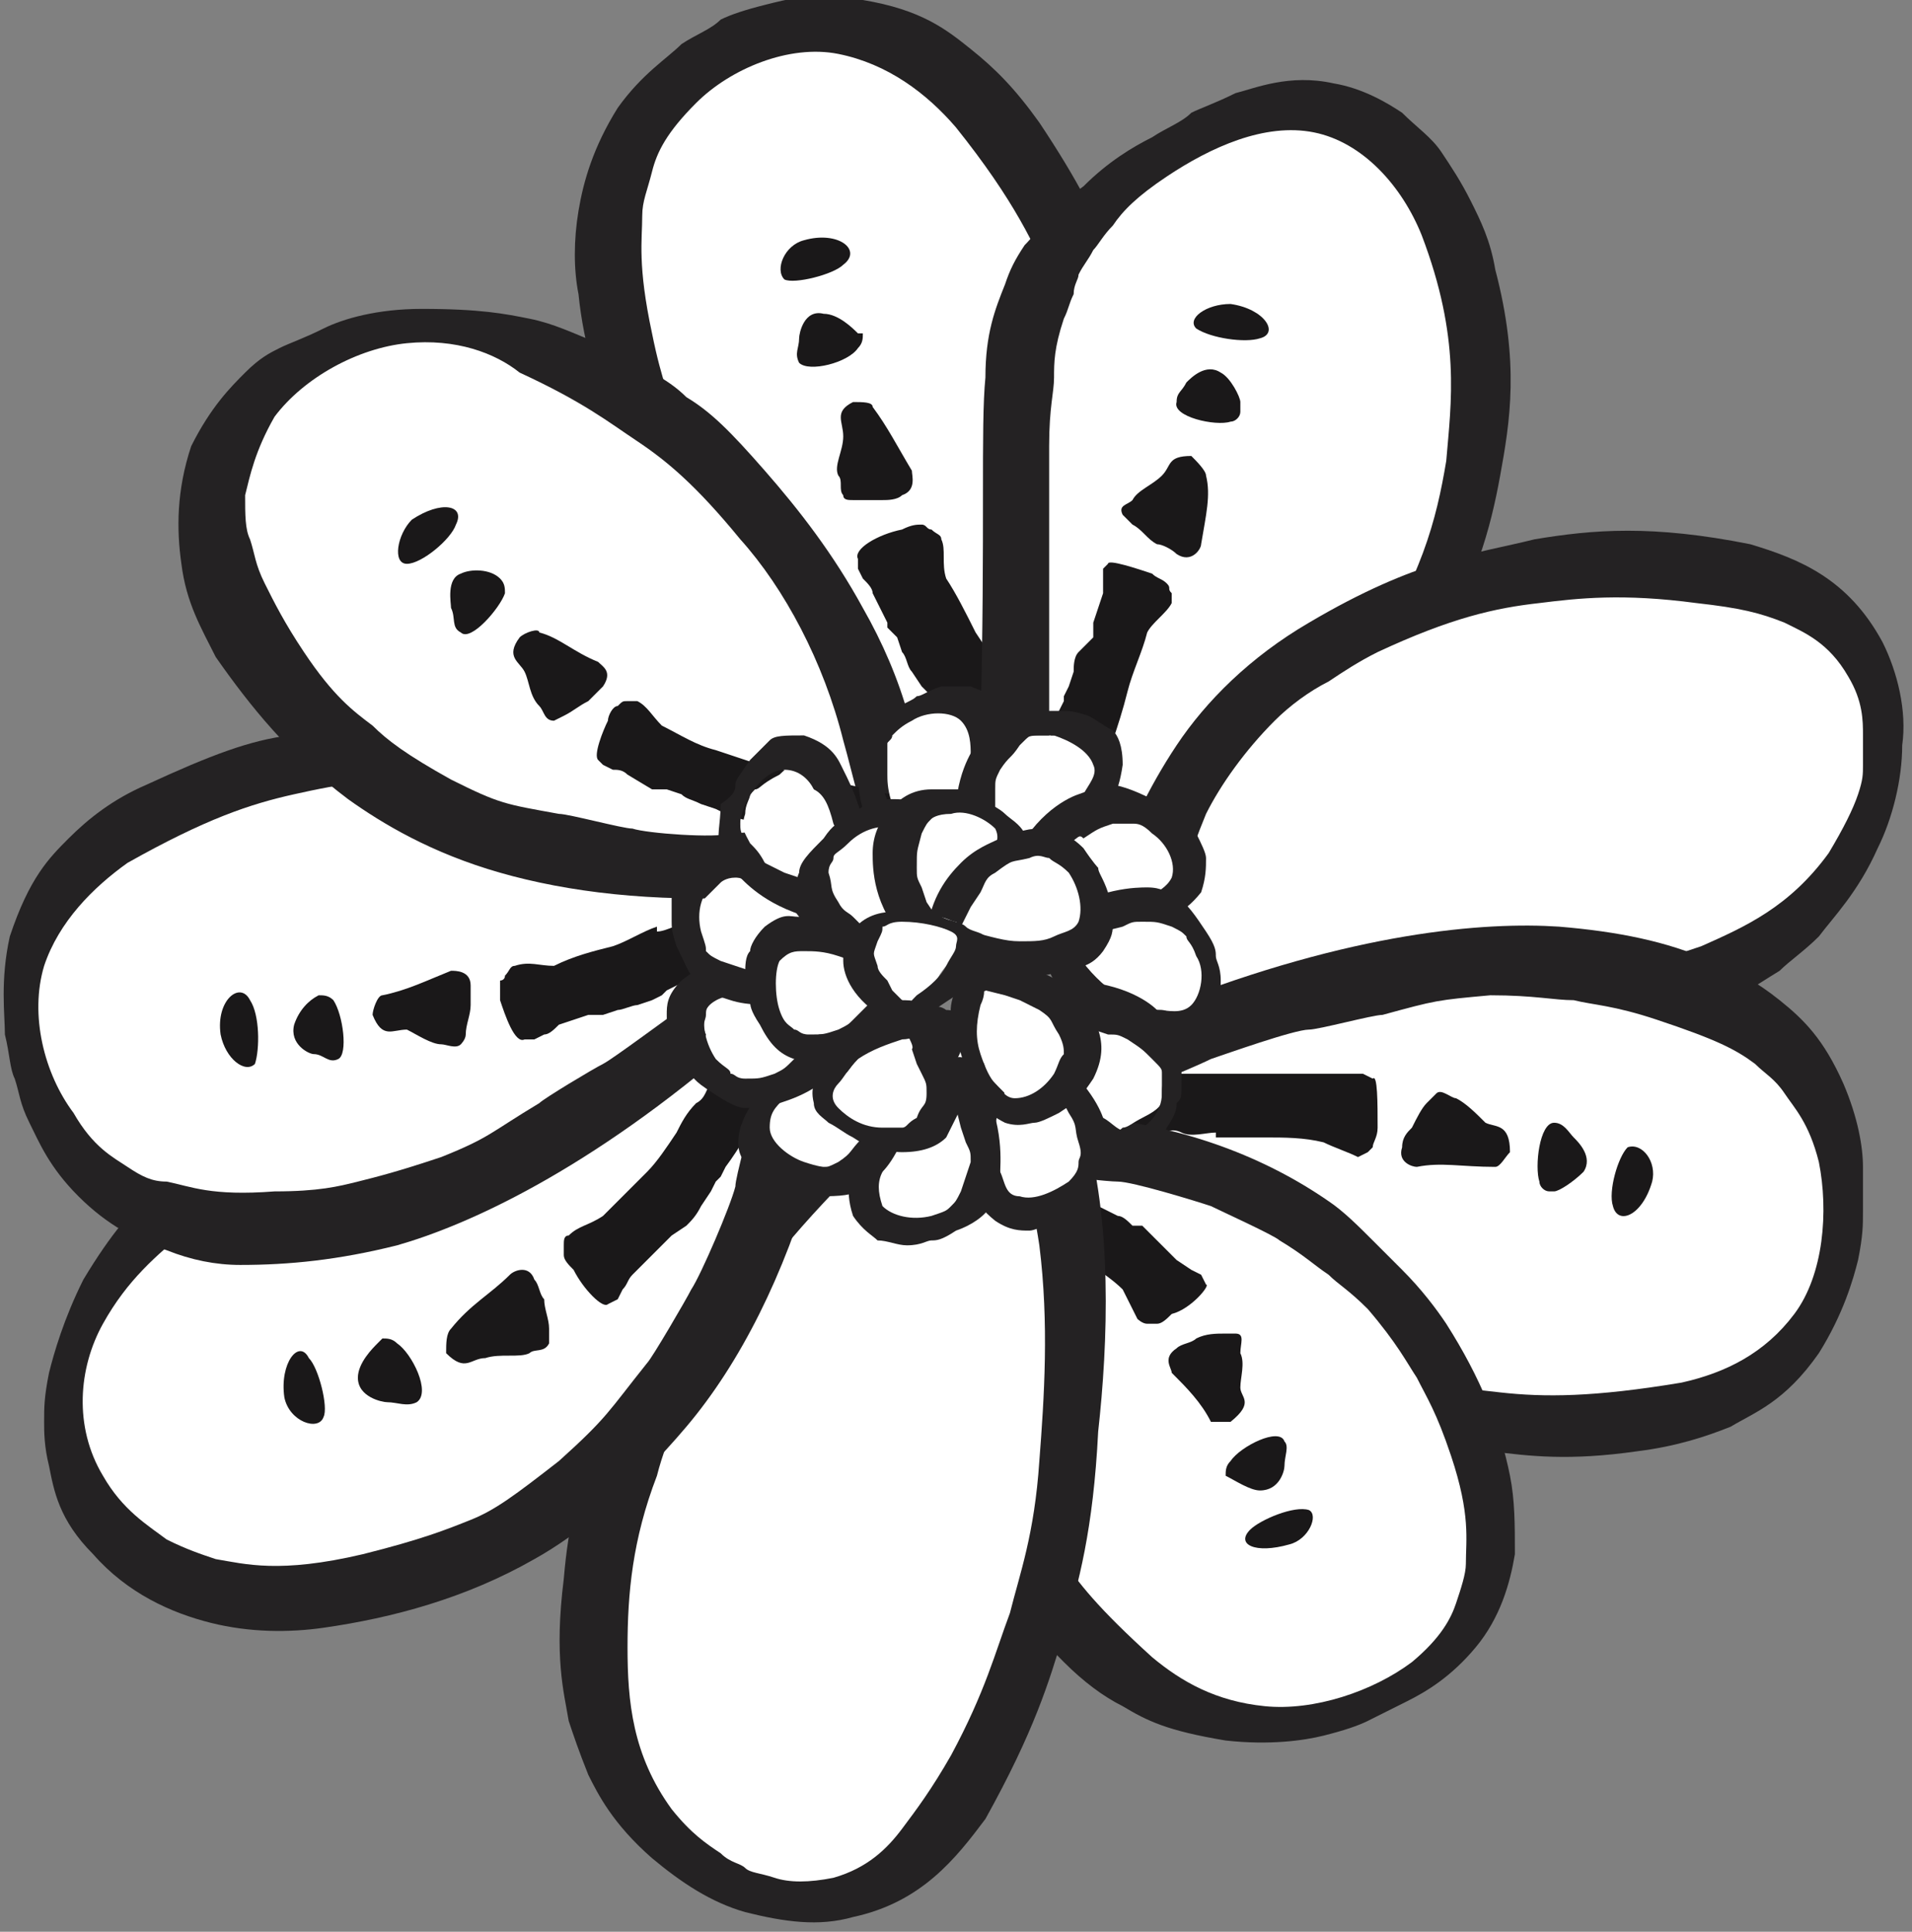 <?xml version="1.0" encoding="utf-8"?>
<!-- Generator: Adobe Illustrator 27.8.0, SVG Export Plug-In . SVG Version: 6.00 Build 0)  -->
<svg version="1.0" id="Layer_1" xmlns="http://www.w3.org/2000/svg" xmlns:xlink="http://www.w3.org/1999/xlink" x="0px" y="0px"
	 viewBox="0 0 39 39.4" style="enable-background:new 0 0 39 39.4;" xml:space="preserve">
<rect x="0" y="0" width="39" height="39.4" fill="#808080" stroke="none"/>
<style type="text/css">
	.st0{fill:#FFFFFF;}
	.st1{fill:#242223;}
	.st2{fill:#1A1819;}
</style>
<g>
	<path class="st0" d="M20.7,2.8c-0.4-0.6-0.8-1-1.3-1.4C19.2,1.2,19,1,18.7,0.9c-0.3-0.1-0.7-0.3-1.2-0.4c-0.8-0.1-1.4,0-1.7,0.1
		c-0.4,0.1-0.6,0.2-0.8,0.3c-0.2,0.1-0.4,0.2-0.7,0.4c-0.3,0.2-0.7,0.5-1.1,1.1c-0.5,0.7-0.7,1.4-0.7,1.9c-0.1,0.6,0,1.2,0,1.6
		c0.1,0.6,0.2,1.1,0.3,1.6c0.2,0.6,0.4,1.1,0.6,1.7c0.6,1.2,2,3.7,5.5,6.5c0.1,0.1,0.3,0.3,0.4,0.4c0.1,0.1,0.3,0.2,0.3,0.3
		c0.9,0.6,1.4,0.8,1.7,0.9l0-0.2l0.3,0.1c0.8-1.3,1.4-2.9,1.5-4.6c0.1-1.4,0-2.8-0.2-4.1c-0.1-0.6-0.2-1.1-0.4-1.5v0
		c-0.2-0.6-0.3-1-0.5-1.4C21.9,4.7,21.5,4,20.7,2.8z"/>
	<path class="st1" d="M21.7,17.3c-0.1,0.3-0.7,0.4-2.5-0.7c-0.1-0.1-0.5-0.5-0.8-0.7c-3.4-2.7-5-5.1-5.6-6.6c-0.6-1.2-0.9-2.3-1-3.3
		c-0.1-0.5-0.1-1.1,0-1.7c0.1-0.6,0.3-1.3,0.8-2.1c0.5-0.7,1-1,1.3-1.3c0.3-0.2,0.6-0.3,0.8-0.5c0.2-0.1,0.5-0.2,0.9-0.3
		c0.4-0.1,1.1-0.3,2-0.1c1.2,0.2,1.7,0.6,2.2,1c0.5,0.4,0.9,0.8,1.4,1.5c0.8,1.2,1.2,2,1.5,2.8c0.3,0.8,0.6,1.6,0.9,3
		c0.2,1.4,0.3,2.8,0.2,4.2c-0.1,1.8-0.7,3.5-1.7,4.8c-0.4,0.5-0.9,0-0.9-0.3c0-0.6,0.4-1.6,0.7-2.3c0.6-1.7,0.8-3.5,0.6-5.2
		c-0.2-1.8-0.6-2.7-1-3.6c-0.4-0.9-0.8-1.8-2-3.3c-0.6-0.7-1.4-1.3-2.4-1.5c-1-0.2-2.2,0.3-2.9,1c-0.6,0.6-0.8,1-0.9,1.4
		c-0.1,0.4-0.2,0.6-0.2,0.9c0,0.5-0.1,1,0.2,2.4c0.2,1,0.4,1.4,0.5,1.8c0.2,0.4,0.3,0.8,0.8,1.7c0.6,0.9,0.7,1,1.5,1.9
		c0.1,0.1,0.9,1.1,1.1,1.2c0.2,0.2,1.3,1.3,1.6,1.5c0.1,0.1,1,0.7,1.8,1.3C21.4,16.5,22.1,17.1,21.7,17.3z"/>
	<path class="st2" d="M17.5,11.4l0,0.2l0.1,0.2c0.1,0.1,0.2,0.2,0.2,0.3l0.3,0.6l0,0.1l0.1,0.1l0.1,0.1l0.1,0.3l0,0l0,0
		c0.1,0.1,0.1,0.3,0.2,0.4l0.2,0.3l0.2,0.2l0.1,0.1l0,0l0.1,0.2c0.3,0.4,0.5,0.8,0.7,1.2c0.1,0.1,0.1,0.3,0.2,0.4
		c0.3,0.3,0.3,0.6,0.6,0.9c0.1,0.1,0.5,0.3,0.7,0.3c0.1,0,0.2-0.1,0.4-0.2c0.3-0.1,0.6-0.5,0.5-0.7c-0.1-0.2-0.3-0.3-0.4-0.5
		c-0.1-0.2-0.2-0.4-0.4-0.5c-0.1-0.1-0.3-0.2-0.4-0.4c-0.1-0.2-0.2-0.3-0.3-0.5c-0.1-0.2-0.3-0.4-0.4-0.7l0.1,0l0,0l0,0l0,0
		c-0.2-0.3-0.4-0.6-0.6-0.9c-0.2-0.4-0.4-0.8-0.6-1.1c-0.1-0.3,0-0.6-0.1-0.8c0-0.1-0.1-0.1-0.2-0.2c-0.1,0-0.1-0.1-0.2-0.1
		c-0.1,0-0.2,0-0.4,0.1C17.9,10.9,17.4,11.2,17.5,11.4z"/>
	<path class="st2" d="M18.6,9.6c0,0.1,0.1,0.4-0.2,0.5c-0.1,0.1-0.3,0.1-0.4,0.1c-0.2,0-0.4,0-0.6,0c-0.1,0-0.2,0-0.2-0.1
		c-0.1-0.1,0-0.3-0.1-0.4c-0.1-0.2,0.1-0.5,0.1-0.8c0-0.3-0.2-0.5,0.2-0.7c0.2,0,0.4,0,0.4,0.1C18.1,8.7,18.3,9.1,18.6,9.6L18.6,9.6
		z"/>
	<path class="st2" d="M17.6,6.8c0,0.1,0,0.2-0.1,0.3c-0.2,0.3-1,0.5-1.2,0.3c-0.1-0.2,0-0.3,0-0.5c0-0.1,0.1-0.6,0.5-0.5
		c0.3,0,0.6,0.3,0.7,0.4L17.6,6.8z"/>
	<path class="st2" d="M16.4,4.9L16.4,4.9c0.7-0.2,1.2,0.2,0.8,0.5c-0.2,0.2-1,0.4-1.2,0.3C15.8,5.5,16,5,16.4,4.9z"/>
	<path class="st0" d="M29.8,5.6c-0.1-0.5-0.2-0.8-0.4-1.2c-0.2-0.3-0.3-0.7-0.6-1c-0.2-0.2-0.4-0.5-0.7-0.7
		c-0.3-0.2-0.7-0.5-1.2-0.6c-0.8-0.2-1.4,0-1.7,0.1c-0.4,0.1-0.6,0.2-0.8,0.3C24.2,2.7,24,2.8,23.7,3c-0.4,0.2-0.7,0.5-1.2,0.9
		c-0.3,0.3-0.5,0.5-0.7,0.7c-0.2,0.2-0.3,0.4-0.4,0.5C21.2,5.3,21,5.6,21,5.8c-0.1,0.3-0.2,0.6-0.2,0.9c-0.1,0.3-0.1,0.7-0.1,1.1
		c-0.1,0.9-0.1,2.9-0.1,7.1c0,0.2,0,0.4,0,0.5c0,0.2,0,0.3,0,0.4c0,1,0.1,1.6,0.2,1.8l0.2-0.1l0.1,0.3c1.5,0.1,3.2-0.4,4.7-1.5
		c1.2-0.9,2.3-2.1,3.1-3.4c0.4-0.6,0.6-1.2,0.8-1.8l0,0c0.3-0.7,0.4-1.3,0.5-1.8C30.1,8.5,30.2,7.4,29.8,5.6z"/>
	<path class="st1" d="M20.6,18.2c-0.3,0.1-0.7-0.4-0.7-2.4c0-0.2,0.1-0.6,0.1-1c0.1-4,0-6.1,0.1-7.1c0-0.9,0.2-1.4,0.4-1.9
		c0.1-0.3,0.2-0.5,0.4-0.8c0.3-0.3,0.5-0.7,1.2-1.2c0.5-0.5,1-0.8,1.4-1c0.3-0.2,0.6-0.3,0.8-0.5c0.2-0.1,0.5-0.2,0.9-0.4
		c0.4-0.1,1.1-0.4,2-0.2c0.6,0.1,1.1,0.4,1.4,0.6c0.3,0.3,0.6,0.5,0.8,0.8c0.2,0.3,0.4,0.6,0.6,1c0.2,0.4,0.4,0.8,0.5,1.4
		c0.5,1.9,0.3,3.1,0.1,4.2c-0.2,1.1-0.5,2.2-1.4,3.7c-0.8,1.5-2,2.7-3.2,3.6c-1.6,1.2-3.4,1.6-5,1.5c-0.6-0.1-0.5-0.7-0.2-0.9
		c0.5-0.3,1.6-0.5,2.4-0.7c1.7-0.5,3.4-1.6,4.6-3.3c1.2-1.8,1.5-3,1.7-4.2c0.1-1.2,0.3-2.5-0.5-4.6c-0.4-1-1.2-1.9-2.2-2.1
		c-1-0.2-2.1,0.3-3,0.9c-0.6,0.4-0.9,0.7-1.1,1c-0.2,0.2-0.3,0.4-0.4,0.5c-0.1,0.2-0.2,0.3-0.3,0.5c0,0.1-0.1,0.2-0.1,0.4
		c-0.1,0.2-0.1,0.3-0.2,0.5c-0.2,0.6-0.2,0.9-0.2,1.2c0,0.3-0.1,0.6-0.1,1.4c0,0.9,0,1,0,2c0,0.1,0,1.2,0,1.4c0,0.1,0,0.5,0,1
		c0,0.4,0,0.9,0,1c0,0.2,0,1.2,0,2.1C21.2,17.5,21,18.4,20.6,18.2z"/>
	<path class="st2" d="M22.6,11.5l-0.1,0.1l0,0.2c0,0.1,0,0.2,0,0.3l-0.2,0.6l0,0.1l0,0.1l0,0.1L22,13.3l0,0l0,0
		c-0.1,0.1-0.1,0.3-0.1,0.4L21.8,14l-0.1,0.2l0,0.1l0,0l-0.1,0.2c-0.1,0.4-0.3,0.8-0.5,1.2C21.1,16,21,16,20.9,16.2
		c-0.1,0.3-0.3,0.6-0.4,0.9c-0.1,0.1,0,0.6,0.1,0.7c0.1,0.1,0.2,0.1,0.3,0.2c0.2,0.2,0.7,0.2,0.8,0c0.1-0.2,0.1-0.4,0.2-0.6
		c0.1-0.2,0.2-0.4,0.2-0.6c0-0.2,0-0.4,0.1-0.5c0.1-0.2,0.1-0.4,0.2-0.5c0.2-0.2,0.2-0.5,0.3-0.7l0,0l0,0l0,0l0,0
		c0.1-0.3,0.2-0.6,0.3-1c0.1-0.4,0.3-0.8,0.4-1.2c0.1-0.2,0.4-0.4,0.5-0.6c0-0.1,0-0.2,0-0.2c-0.1-0.1,0-0.1-0.1-0.2
		c-0.1-0.1-0.2-0.1-0.3-0.2C23.2,11.6,22.6,11.4,22.6,11.5z"/>
	<path class="st2" d="M24.5,11.1c0,0.1-0.2,0.4-0.5,0.2c-0.1-0.1-0.3-0.2-0.4-0.2c-0.2-0.1-0.3-0.3-0.5-0.4l-0.2-0.2
		c-0.1-0.2,0.1-0.2,0.2-0.3c0.1-0.2,0.4-0.3,0.6-0.5c0.2-0.2,0.1-0.4,0.6-0.4c0.1,0.1,0.3,0.3,0.3,0.4
		C24.7,10.1,24.6,10.5,24.5,11.1L24.5,11.1z"/>
	<path class="st2" d="M25.3,8.4c0,0.1-0.1,0.2-0.2,0.2c-0.3,0.1-1.2-0.1-1.1-0.4C24,8,24.1,8,24.2,7.8c0.1-0.1,0.4-0.4,0.7-0.2
		c0.2,0.1,0.4,0.5,0.4,0.6L25.3,8.4z"/>
	<path class="st2" d="M25.1,6.2L25.1,6.2c0.7,0.1,1,0.6,0.6,0.7c-0.3,0.1-1,0-1.3-0.2C24.2,6.5,24.6,6.2,25.1,6.2z"/>
	<path class="st0" d="M37.1,18.7c0.3-0.3,0.7-0.7,1.1-1.6c0.3-0.6,0.4-1.2,0.4-1.8c0-0.6-0.1-1.3-0.4-1.8c-0.6-1.1-1.6-1.5-2.4-1.8
		c-0.8-0.2-1.6-0.3-2.3-0.3c-0.7,0-1.3,0.1-2,0.1c-1.1,0.2-2.4,0.4-4.5,1.6c-0.2,0.1-0.5,0.3-0.7,0.5c-0.2,0.2-0.5,0.4-0.7,0.6
		c-0.4,0.4-0.8,0.8-1.1,1.3c-0.6,0.9-1,1.8-1.3,2.7c-0.2,0.5-0.6,1.7-0.7,2.6c0,0.1,0,0.2,0,0.3l-0.1,0l0,0l0.1,0l0,0l0,0l0,0l0,0
		l0.1,0.1l0.2,0.1l0,0.1l0,0l0,0c0.2,0.1,0.8,0.1,1.7,0c1-0.1,1.9-0.4,2.1-0.4c0.1,0,0.5-0.1,0.9-0.1c0.4,0,0.6,0,0.7,0
		c0.1,0,0.2,0,0.4,0.1c0.1,0,0.1,0,0.2,0c0.1,0,0.2,0,0.2,0c0.6,0,0.8,0,1.3-0.1l0.5,0l0.1,0c0.8-0.1,1.1-0.1,1.5-0.2l0.1,0
		c0.3-0.1,0.7-0.1,1.5-0.4c1.3-0.4,1.8-0.7,2.2-1C36.6,19.1,36.8,19,37.1,18.7z"/>
	<path class="st1" d="M22.5,21.5c-0.3-0.4,0.1-0.7,2-1.1c0.1,0,0.7,0,1-0.1c1-0.2,1.8-0.3,2.3-0.3c0.3,0,0.5,0,0.7,0.1
		c0.2,0,0.5,0,0.8,0c1,0,1.9,0,2.5-0.1c1.1-0.1,2-0.4,2.9-0.7c0.9-0.4,1.8-0.8,2.6-1.9c0.3-0.5,0.5-0.9,0.6-1.2
		c0.1-0.3,0.1-0.4,0.1-0.6c0-0.2,0-0.3,0-0.6c0-0.3,0-0.7-0.3-1.2c-0.4-0.7-0.9-0.9-1.3-1.1c-0.5-0.2-0.9-0.3-1.8-0.4
		c-1.5-0.2-2.4-0.1-3.2,0c-0.9,0.1-1.8,0.3-3.3,1c-0.4,0.2-0.7,0.4-1,0.6c-0.4,0.2-0.8,0.5-1.1,0.8c-0.6,0.6-1.1,1.3-1.4,1.9
		c-0.7,1.7-1,3.3-1.9,4.6c-0.4,0.5-0.8-0.2-0.7-0.7c0-0.9,0.4-1.9,0.7-2.7c0.3-0.8,0.7-1.7,1.3-2.6c0.6-0.9,1.5-1.8,2.7-2.5
		c2.2-1.3,3.4-1.4,4.6-1.7c1.2-0.2,2.4-0.3,4.4,0.1c1,0.3,2,0.7,2.7,2c0.3,0.6,0.5,1.4,0.4,2.1c0,0.7-0.2,1.5-0.5,2.1
		c-0.4,0.9-0.9,1.4-1.2,1.8c-0.3,0.3-0.6,0.5-0.8,0.7c-0.5,0.3-1,0.7-2.3,1.1c-0.9,0.3-1.3,0.3-1.7,0.4c-0.4,0.1-0.8,0.1-1.6,0.2
		c-0.9,0-0.9,0.1-1.7,0.1c0,0-0.1,0-0.2,0l-0.1-0.1c-0.1,0-0.3-0.1-0.4-0.1c-0.1,0-0.3,0-0.7,0c-0.3,0-0.8,0.1-0.9,0.1
		c-0.1,0-1.1,0.3-2.2,0.5C23.6,22.2,22.5,22,22.5,21.5z"/>
	<path class="st0" d="M33.4,28.9c0.7-0.1,1.2-0.2,1.8-0.5c0.2-0.1,0.5-0.2,0.8-0.4c0.3-0.2,0.6-0.4,0.9-0.9c0.5-0.7,0.6-1.2,0.7-1.6
		c0.1-0.4,0.1-0.6,0.1-0.8c0-0.2,0-0.4,0-0.8c0-0.4-0.1-0.9-0.4-1.5c-0.4-0.8-0.8-1.2-1.2-1.5c-0.5-0.4-0.9-0.6-1.3-0.7
		c-0.5-0.2-0.9-0.3-1.4-0.4c-0.5-0.1-1-0.2-1.6-0.2c-1.2-0.1-3.9,0-7.8,1.6c-0.2,0.1-0.4,0.1-0.5,0.2c-0.2,0.1-0.3,0.1-0.4,0.1
		c-0.9,0.5-1.4,0.8-1.6,1l0.1,0.1l-0.2,0.2c0.6,1.4,1.6,2.7,2.9,3.7c1.1,0.8,2.3,1.4,3.4,1.9c0.5,0.2,1,0.3,1.5,0.5h0
		c0.5,0.1,1,0.2,1.4,0.2C31.3,29,32.1,29.1,33.4,28.9z"/>
	<path class="st1" d="M21.1,22.5c-0.2-0.2,0-0.8,1.8-1.7c0.1-0.1,0.6-0.2,0.9-0.3c3.8-1.5,6.5-1.7,8-1.6c1.2,0.1,2.2,0.3,3.1,0.7
		c0.5,0.2,0.9,0.4,1.4,0.8c0.5,0.4,0.9,0.8,1.3,1.7c0.3,0.7,0.4,1.3,0.4,1.7c0,0.4,0,0.7,0,0.9c0,0.3,0,0.5-0.1,1
		c-0.1,0.4-0.3,1.1-0.8,1.9c-0.7,1-1.3,1.2-1.8,1.5c-0.5,0.2-1.1,0.4-1.9,0.5c-1.4,0.2-2.2,0.1-3,0c-0.8-0.1-1.6-0.2-2.9-0.7
		c-1.2-0.5-2.4-1.1-3.5-1.9c-1.4-1-2.4-2.4-3-3.9c-0.2-0.6,0.4-0.7,0.7-0.6c0.5,0.3,1.1,1.2,1.5,1.8c1,1.3,2.4,2.5,3.9,3.2
		c1.6,0.7,2.6,0.8,3.5,0.9c0.9,0.1,1.9,0.1,3.7-0.2c0.9-0.2,1.7-0.6,2.3-1.4c0.6-0.8,0.7-2.1,0.5-3.1c-0.2-0.8-0.5-1.1-0.7-1.4
		c-0.2-0.3-0.4-0.4-0.6-0.6c-0.4-0.3-0.8-0.5-2-0.9c-0.9-0.3-1.3-0.3-1.7-0.4c-0.4,0-0.8-0.1-1.7-0.1c-1.1,0.1-1.1,0.1-2.2,0.4
		c-0.2,0-1.3,0.3-1.5,0.3c-0.3,0-1.7,0.5-2,0.6c-0.2,0.1-1.1,0.5-2,0.8C21.9,22.7,21.1,23,21.1,22.5z"/>
	<path class="st2" d="M28,22l-0.2-0.1l-0.2,0c-0.1,0-0.2,0-0.3,0l-0.6,0l-0.1,0l-0.1,0l-0.1,0l-0.3,0l0,0l0,0c-0.1,0-0.3,0-0.4,0
		l-0.3,0l-0.2,0l-0.1,0v0l-0.2,0c-0.5,0-0.9,0-1.3,0c-0.1,0-0.3-0.1-0.4,0c-0.3,0.1-0.6,0-1,0c-0.1,0-0.5,0.2-0.6,0.4
		c0,0.1,0,0.3,0,0.4c-0.1,0.3,0.1,0.8,0.3,0.7c0.2,0,0.4-0.1,0.6-0.1c0.2,0,0.4,0,0.6-0.1c0.2,0,0.3-0.2,0.5-0.1
		c0.2,0,0.3-0.1,0.5,0c0.2,0.1,0.5,0,0.7,0l0,0.1h0l0,0l0,0c0.3,0,0.7,0,1,0c0.4,0,0.8,0,1.2,0.1c0.2,0.1,0.5,0.2,0.7,0.3l0.2-0.1
		l0.1-0.1c0-0.1,0.1-0.2,0.1-0.4C28.1,22.5,28.1,21.9,28,22z"/>
	<path class="st2" d="M28.9,23.8c-0.1,0-0.4-0.1-0.3-0.4c0-0.2,0.1-0.3,0.2-0.4c0.1-0.2,0.2-0.4,0.3-0.5l0.2-0.2
		c0.1-0.1,0.3,0.1,0.4,0.1c0.2,0.1,0.4,0.3,0.6,0.5c0.2,0.1,0.5,0,0.5,0.6c-0.1,0.1-0.2,0.3-0.3,0.3C29.8,23.8,29.4,23.7,28.9,23.8
		L28.9,23.8z"/>
	<path class="st2" d="M31.6,24.3c-0.1,0-0.2-0.1-0.2-0.2c-0.1-0.3,0-1.2,0.3-1.2c0.2,0,0.3,0.2,0.4,0.3c0.1,0.1,0.4,0.4,0.2,0.7
		c-0.2,0.2-0.5,0.4-0.6,0.4H31.6z"/>
	<path class="st2" d="M33.7,24.1L33.7,24.1c-0.2,0.7-0.7,0.9-0.8,0.5c-0.1-0.3,0.1-1,0.3-1.2C33.5,23.3,33.8,23.7,33.7,24.1z"/>
	<path class="st0" d="M22,33.7c0.4,0.4,0.7,0.7,1.2,0.9c0.2,0.1,0.4,0.2,0.7,0.3c0.3,0.1,0.6,0.2,1.2,0.3c0.8,0.1,1.4,0,1.7-0.1
		c0.4-0.1,0.6-0.2,0.8-0.2c0.2-0.1,0.4-0.2,0.7-0.3c0.3-0.2,0.8-0.5,1.2-1c0.5-0.7,0.7-1.3,0.8-1.8c0.1-0.6,0-1.1-0.1-1.5
		c-0.1-0.5-0.3-1-0.4-1.4c-0.2-0.5-0.5-1-0.8-1.5c-0.2-0.3-0.4-0.6-0.8-0.9c-0.2-0.2-0.4-0.4-0.6-0.6c-0.2-0.2-0.5-0.5-0.8-0.7
		c-1.2-1-2.8-1.5-4.7-1.8c-0.1,0-0.3-0.1-0.5-0.1c-0.2,0-0.3-0.1-0.4-0.1c-0.9-0.1-1.5-0.1-1.7-0.1l0,0.2l-0.3,0
		c-0.5,1.4-0.3,3.1,0,4.4c0.3,1.1,0.4,1.8,0.6,2.5c0.1,0.4,0.3,0.7,0.4,1v0c0.2,0.4,0.3,0.6,0.5,0.9C21,32.5,21.3,32.9,22,33.7z"/>
	<path class="st1" d="M19.1,23c0-0.3,0.6-0.5,2.4-0.4c0.1,0,0.5,0.1,0.9,0.2c1.8,0.2,3.4,0.8,4.7,1.7c0.3,0.2,0.6,0.5,0.9,0.8
		c0.3,0.3,0.4,0.4,0.6,0.6c0.4,0.4,0.7,0.8,0.9,1.1c0.7,1.1,1.1,2.1,1.3,3.1c0.1,0.5,0.1,1,0.1,1.6c-0.1,0.6-0.3,1.3-0.8,1.9
		c-0.5,0.6-1,0.9-1.4,1.1c-0.4,0.2-0.6,0.3-0.8,0.4c-0.2,0.1-0.5,0.2-0.9,0.3c-0.4,0.1-1.1,0.2-2,0.1c-1.2-0.2-1.6-0.4-2.1-0.7
		c-0.4-0.2-0.8-0.5-1.2-0.9c-0.8-0.8-1.1-1.2-1.4-1.7c-0.3-0.5-0.6-1-0.9-1.9c-0.1-0.6-0.3-1.3-0.5-2.4c-0.3-1.4-0.5-3.2,0.1-4.6
		c0.2-0.5,0.8-0.3,0.9,0c0.1,0.5,0.1,1.5,0.1,2.2c0,0.8,0.1,1.6,0.2,2.2c0.1,0.7,0.2,1.2,0.3,1.7c0,0.1,0,0.2,0.1,0.3
		c0,0.1,0.1,0.3,0.1,0.4c0.1,0.2,0.2,0.4,0.3,0.6c0.2,0.4,0.4,0.7,0.6,1c0.4,0.6,0.8,1.1,1.9,2.1c0.6,0.5,1.3,0.9,2.3,1
		c1,0.1,2.2-0.3,3-0.9c0.6-0.5,0.8-0.9,0.9-1.2c0.1-0.3,0.2-0.6,0.2-0.8c0-0.5,0.1-1-0.3-2.2c-0.3-0.9-0.5-1.2-0.7-1.6
		c-0.2-0.3-0.4-0.7-1-1.4c-0.4-0.4-0.6-0.5-0.8-0.7c-0.3-0.2-0.5-0.4-1-0.7c-0.1-0.1-1.2-0.6-1.4-0.7c-0.3-0.1-1.6-0.5-1.9-0.5
		c-0.2,0-1.1-0.1-2-0.2C19.6,23.7,18.8,23.4,19.1,23z"/>
	<path class="st2" d="M24.6,26.2L24.5,26l-0.2-0.1L24,25.7l-0.4-0.4l-0.1-0.1l-0.1-0.1l-0.1-0.1L23.1,25l0,0l0,0
		c-0.1-0.1-0.2-0.2-0.3-0.2l-0.2-0.1l-0.2-0.1l-0.1,0l0,0l-0.1-0.1c-0.4-0.2-0.7-0.4-1-0.6c-0.1-0.1-0.2-0.2-0.3-0.2
		c-0.3-0.1-0.5-0.3-0.7-0.5c-0.1-0.1-0.5-0.1-0.7,0c-0.1,0.1-0.2,0.2-0.3,0.3c-0.2,0.2-0.4,0.6-0.2,0.7c0.2,0.1,0.4,0.2,0.5,0.2
		c0.2,0.1,0.3,0.2,0.5,0.3c0.1,0.1,0.3,0,0.5,0.1c0.1,0.1,0.3,0.1,0.4,0.2c0.1,0.2,0.4,0.2,0.5,0.3l0,0l0,0l0,0l0,0
		c0.2,0.1,0.5,0.3,0.7,0.4c0.3,0.2,0.6,0.4,0.8,0.6c0.1,0.2,0.2,0.4,0.3,0.6c0,0,0.1,0.1,0.2,0.1c0.1,0,0.1,0,0.2,0
		c0.1,0,0.2-0.1,0.3-0.2C24.3,26.7,24.7,26.2,24.6,26.2z"/>
	<path class="st2" d="M23.9,28c0-0.1-0.2-0.3,0.1-0.5c0.1-0.1,0.3-0.1,0.4-0.2c0.2-0.1,0.4-0.1,0.6-0.1c0.1,0,0.2,0,0.2,0
		c0.2,0,0.1,0.2,0.1,0.4c0.1,0.2,0,0.5,0,0.7c0,0.2,0.3,0.3-0.2,0.7c-0.2,0-0.4,0-0.4,0C24.5,28.6,24.2,28.3,23.9,28L23.9,28z"/>
	<path class="st2" d="M25,30.1c0-0.1,0-0.2,0.1-0.3c0.2-0.3,1-0.7,1.1-0.4c0.1,0.1,0,0.3,0,0.5c0,0.1-0.1,0.5-0.5,0.5
		C25.5,30.4,25.2,30.2,25,30.1L25,30.1z"/>
	<path class="st2" d="M26.3,31.5L26.3,31.5c-0.7,0.2-1.1,0-0.8-0.3c0.2-0.2,0.9-0.5,1.2-0.4C26.9,30.9,26.7,31.4,26.3,31.5z"/>
	<path class="st0" d="M12.3,36.3c0.2,0.3,0.4,0.9,1.2,1.6c0.5,0.4,1.1,0.8,1.6,0.9c0.6,0.2,1.3,0.2,1.8,0.1c1.3-0.3,2-1.2,2.4-1.9
		c0.4-0.7,0.8-1.4,1-2c0.3-0.6,0.4-1.2,0.6-1.7c0.3-1,0.6-2.1,0.7-4c0.1-1.6,0.3-3.9-0.4-6.1c-0.1-0.5-0.7-1.9-1.4-2.3l-0.3-0.1
		l0.1-0.1l0,0l-0.1,0.1l0,0l0,0l0,0l0,0l-0.1,0l-0.2,0.1l0,0l0,0l0,0c-0.2,0.1-0.6,0.5-1.1,1c-0.6,0.6-1.1,1.2-1.3,1.4
		c-0.2,0.2-1.2,1.2-1.4,1.5c-0.1,0.1-0.9,1.2-1,1.3c-0.6,0.9-0.7,1.1-1,1.8l-0.3,0.6l0,0.1c-0.4,1-0.6,1.4-0.7,1.9l-0.1,0.2
		c-0.1,0.4-0.3,0.9-0.4,1.9c-0.2,1.5,0,2.2,0.1,2.8C12.1,35.6,12.2,35.9,12.3,36.3z"/>
	<path class="st1" d="M19.3,20.6c0.2,0,0.4,0.1,0.4,0.4c0,0.3-0.2,0.8-0.8,1.5c-0.1,0.1-0.5,0.4-0.7,0.6c-1.3,1.3-2.5,2.5-3.3,3.9
		c-0.8,1.2-1.3,2.3-1.5,3.1c-0.5,1.3-0.6,2.4-0.6,3.5c0,1.1,0.1,2.2,0.9,3.3c0.4,0.5,0.7,0.7,1,0.9c0.2,0.2,0.4,0.2,0.5,0.3
		c0.1,0.1,0.3,0.1,0.6,0.2c0.3,0.1,0.7,0.1,1.2,0c0.7-0.2,1.1-0.6,1.4-1c0.3-0.4,0.6-0.8,1-1.5c0.7-1.3,0.9-2.1,1.2-2.9
		c0.2-0.8,0.5-1.6,0.6-3.1c0.1-1.3,0.2-2.8,0-4.4c-0.3-2-1-3.6-1.6-4.8c-0.2-0.5,0.6-0.4,1-0.2c0.7,0.4,1.3,1.6,1.5,2.5
		c0.6,2,0.5,4.5,0.3,6.3c-0.1,2-0.4,3.1-0.7,4.1c-0.3,1-0.6,2-1.6,3.8c-0.6,0.8-1.3,1.7-2.7,2c-0.7,0.2-1.4,0.1-2.2-0.1
		c-0.7-0.2-1.3-0.6-1.9-1.1c-0.8-0.7-1.1-1.3-1.3-1.7c-0.2-0.5-0.3-0.8-0.4-1.1c-0.1-0.6-0.3-1.3-0.1-2.9c0.1-1.2,0.3-1.7,0.4-2.2
		c0.2-0.5,0.3-1,0.8-2c0.6-1.2,0.6-1.2,1.3-2.4c0.1-0.2,0.9-1.3,1.1-1.4c0.2-0.3,1.2-1.3,1.4-1.4c0.1-0.1,0.7-0.7,1.3-1.3
		C18.3,21,18.9,20.3,19.3,20.6z"/>
	<path class="st0" d="M4.3,24c-0.4,0.3-0.8,0.6-1.1,0.9c-0.2,0.2-0.3,0.3-0.5,0.6c-0.2,0.2-0.4,0.5-0.7,1c-0.4,0.7-0.5,1.3-0.6,1.6
		c-0.1,0.4-0.1,0.6-0.1,0.8c0,0.2,0,0.4,0.1,0.8c0.1,0.4,0.3,0.9,0.8,1.5c0.7,0.7,1.5,1,2.1,1.2c0.8,0.2,1.6,0.2,2.1,0.1
		c0.8-0.1,1.4-0.2,2.1-0.4c0.7-0.2,1.4-0.5,2.1-0.9c0.7-0.4,1.8-1.1,2.8-2.4c1.1-1.2,2.1-3,2.6-5.2c0.1-0.2,0.1-0.4,0.2-0.6
		c0.1-0.2,0.1-0.4,0.1-0.4c0.2-1.1,0.1-1.6,0.1-1.9l-0.2,0l-0.1-0.3c-1.5-0.2-3.2,0-4.6,0.4c-1.2,0.3-2.3,0.6-3.3,1
		c-0.4,0.2-0.8,0.3-1.1,0.5h0c-0.4,0.2-0.7,0.4-1,0.5C5.7,23.1,5.2,23.4,4.3,24z"/>
	<path class="st1" d="M16.4,20.4c0.3-0.1,0.7,0.4,0.5,2.5c0,0.2-0.2,0.7-0.3,1C16,26,15.1,27.8,14,29.1c-1.1,1.3-2.2,2.2-3.1,2.7
		C9.5,32.6,8,33,6.6,33.2c-0.7,0.1-1.5,0.1-2.3-0.1c-0.8-0.2-1.7-0.6-2.4-1.4C1.2,31,1.1,30.4,1,29.9c-0.1-0.4-0.1-0.7-0.1-0.9
		c0-0.3,0-0.5,0.1-1c0.1-0.4,0.3-1.1,0.7-1.9c0.6-1,1-1.4,1.3-1.7c0.3-0.3,0.6-0.6,1.1-1C5,22.9,5.5,22.5,6,22.3
		c0.5-0.3,1.1-0.6,2.1-0.9c1-0.4,2-0.7,3.2-1c1.5-0.4,3.2-0.6,4.8-0.3c0.6,0.1,0.4,0.7,0.1,0.9c-0.6,0.3-1.6,0.3-2.4,0.3
		c-1.7,0.1-3.3,0.4-4.7,0.9c-1.4,0.5-2.1,0.9-2.8,1.3c-0.7,0.4-1.3,0.8-2.5,1.6c-0.6,0.5-1.2,1-1.7,1.9c-0.5,0.9-0.6,2.1,0,3.1
		c0.4,0.7,0.9,1,1.3,1.3c0.4,0.2,0.7,0.3,1,0.4c0.6,0.1,1.3,0.3,3-0.1c1.2-0.3,1.7-0.5,2.2-0.7c0.5-0.2,0.9-0.5,1.8-1.2
		c1-0.9,1-1,1.8-2c0.1-0.1,0.8-1.3,0.9-1.5c0.2-0.3,0.8-1.7,0.9-2.1c0-0.2,0.3-1.2,0.5-2.2C15.8,21,16,20.1,16.4,20.4z"/>
	<path class="st2" d="M12.4,26.6l0.2-0.1l0.1-0.2c0.1-0.1,0.1-0.2,0.2-0.3l0.5-0.5l0.1-0.1l0.1-0.1l0.1-0.1L14,25l0,0l0,0
		c0.1-0.1,0.2-0.2,0.3-0.4l0.2-0.3l0.1-0.2l0.1-0.1l0,0l0.1-0.2c0.3-0.4,0.5-0.8,0.8-1.2c0.1-0.1,0.2-0.2,0.3-0.3
		c0.1-0.3,0.4-0.6,0.5-0.9c0.1-0.1,0.1-0.6-0.1-0.7c-0.1-0.1-0.2-0.1-0.3-0.2c-0.2-0.2-0.7-0.3-0.8-0.1c-0.1,0.2-0.1,0.4-0.2,0.6
		c-0.1,0.2-0.2,0.4-0.3,0.6c-0.1,0.2-0.1,0.4-0.2,0.5c-0.1,0.1-0.1,0.3-0.3,0.4c-0.2,0.2-0.3,0.4-0.4,0.6l0,0l0,0l0,0l0,0
		c-0.2,0.3-0.4,0.6-0.6,0.8c-0.3,0.3-0.6,0.6-0.9,0.9C12,25,11.8,25,11.6,25.2c-0.1,0-0.1,0.1-0.1,0.2c0,0.1,0,0.1,0,0.2
		c0,0.1,0.1,0.2,0.2,0.3C11.9,26.3,12.3,26.7,12.4,26.6z"/>
	<path class="st2" d="M10.4,26c0.1-0.1,0.4-0.2,0.5,0.1c0.1,0.1,0.1,0.3,0.2,0.4c0,0.2,0.1,0.4,0.1,0.6c0,0.1,0,0.2,0,0.3
		c-0.1,0.2-0.3,0.1-0.4,0.2c-0.2,0.1-0.6,0-0.9,0.1c-0.3,0-0.4,0.3-0.8-0.1c0-0.2,0-0.4,0.1-0.5C9.6,26.6,10,26.4,10.4,26L10.4,26z"
		/>
	<path class="st2" d="M7.8,27.3c0.1,0,0.2,0,0.3,0.1c0.3,0.2,0.7,1,0.4,1.2c-0.2,0.1-0.4,0-0.6,0c-0.1,0-0.6-0.1-0.6-0.5
		c0-0.3,0.3-0.6,0.4-0.7L7.8,27.3z"/>
	<path class="st2" d="M5.8,28.5L5.8,28.5c-0.1-0.7,0.3-1.2,0.5-0.8c0.2,0.2,0.4,1,0.3,1.2C6.5,29.2,5.9,29,5.8,28.5z"/>
	<path class="st0" d="M3.2,16.5c-0.6,0.3-1.1,0.6-1.5,1c-0.2,0.2-0.4,0.4-0.6,0.7c-0.2,0.3-0.4,0.6-0.5,1.1
		c-0.2,0.8-0.2,1.4-0.1,1.7c0.1,0.4,0.1,0.6,0.2,0.8c0.1,0.2,0.1,0.4,0.3,0.7c0.2,0.4,0.4,0.8,0.9,1.3c0.6,0.6,1.2,0.9,1.6,1
		c0.6,0.2,1.1,0.2,1.5,0.3c0.5,0,1,0,1.5-0.1c0.5-0.1,1.1-0.2,1.6-0.3c1.2-0.3,3.6-1.3,6.9-4.1c0.1-0.1,0.3-0.2,0.4-0.3
		c0.1-0.1,0.3-0.2,0.3-0.3c0.7-0.7,1-1.2,1.2-1.4l-0.2-0.1l0.1-0.3c-1-1.1-2.4-2-4-2.5c-1.3-0.4-2.6-0.6-3.9-0.6
		c-0.6,0-1.1,0-1.5,0.1h0c-0.5,0.1-1,0.1-1.4,0.2C5.2,15.7,4.4,15.9,3.2,16.5z"/>
	<path class="st1" d="M17,18.4c0.3,0.1,0.3,0.8-1.1,2.2c-0.1,0.1-0.5,0.4-0.8,0.6c-3.1,2.7-5.6,3.8-7,4.2c-1.2,0.3-2.2,0.4-3.2,0.4
		c-0.5,0-1-0.1-1.5-0.3c-0.6-0.2-1.2-0.5-1.8-1.1c-0.6-0.6-0.8-1.1-1-1.5c-0.2-0.4-0.2-0.6-0.3-0.9c-0.1-0.2-0.1-0.5-0.2-0.9
		c0-0.4-0.1-1.1,0.1-2c0.4-1.2,0.8-1.6,1.2-2C1.8,16.7,2.3,16.3,3,16c1.3-0.6,2.1-0.9,2.9-1c0.8-0.2,1.6-0.3,3-0.3
		c1.3,0,2.7,0.2,4,0.6c1.7,0.5,3.1,1.5,4.1,2.7c0.4,0.5-0.1,0.8-0.5,0.8c-0.6-0.1-1.4-0.8-2-1.2c-1.4-0.9-3.1-1.5-4.8-1.7
		C7.9,15.8,6.9,16,6,16.2c-0.9,0.2-1.8,0.5-3.4,1.4c-0.7,0.5-1.4,1.2-1.7,2.1c-0.3,1,0,2.2,0.6,3c0.4,0.7,0.8,0.9,1.1,1.1
		c0.3,0.2,0.5,0.3,0.8,0.3c0.5,0.1,0.9,0.3,2.2,0.2c0.9,0,1.3-0.1,1.7-0.2c0.4-0.1,0.8-0.2,1.7-0.5c1-0.4,1-0.5,2-1.1
		c0.1-0.1,1.1-0.7,1.3-0.8c0.2-0.1,1.4-1,1.7-1.2c0.1-0.1,0.9-0.8,1.6-1.5C16.1,18.5,16.8,18,17,18.4z"/>
	<path class="st2" d="M10.7,21.2l0.2,0l0.2-0.1c0.1,0,0.2-0.1,0.3-0.2l0.6-0.2l0.1,0l0.1,0l0.1,0l0.3-0.1l0,0l0,0
		c0.1,0,0.3-0.1,0.4-0.1l0.3-0.1l0.2-0.1l0.1-0.1l0,0l0.2-0.1c0.4-0.2,0.8-0.3,1.2-0.4c0.1,0,0.3,0,0.4-0.1c0.3-0.2,0.6-0.2,0.9-0.3
		c0.1-0.1,0.4-0.4,0.4-0.6c0-0.1-0.1-0.3-0.1-0.4c0-0.3-0.4-0.7-0.5-0.6c-0.2,0.1-0.4,0.2-0.5,0.3c-0.2,0.1-0.4,0.2-0.6,0.3
		c-0.1,0.1-0.3,0.3-0.4,0.3c-0.2,0-0.3,0.2-0.5,0.2c-0.2,0-0.5,0.2-0.7,0.2l0-0.1l0,0v0l0,0c-0.3,0.1-0.6,0.3-0.9,0.4
		c-0.4,0.1-0.8,0.2-1.2,0.4c-0.3,0-0.5-0.1-0.8,0c-0.1,0-0.1,0.1-0.2,0.2c0,0.1-0.1,0.1-0.1,0.1c0,0.1,0,0.2,0,0.4
		C10.3,20.7,10.5,21.3,10.7,21.2z"/>
	<path class="st2" d="M9.2,19.8c0.1,0,0.4,0,0.4,0.3c0,0.2,0,0.3,0,0.4c0,0.2-0.1,0.4-0.1,0.6c0,0.1-0.1,0.2-0.1,0.2
		c-0.1,0.1-0.3,0-0.4,0c-0.2,0-0.5-0.2-0.7-0.3C8,21,7.8,21.2,7.6,20.7c0-0.1,0.1-0.4,0.2-0.4C8.3,20.2,8.7,20,9.2,19.8L9.2,19.8z"
		/>
	<path class="st2" d="M6.5,20.3c0.1,0,0.2,0,0.3,0.1c0.2,0.3,0.3,1.1,0.1,1.2c-0.2,0.1-0.3-0.1-0.5-0.1c-0.1,0-0.5-0.2-0.4-0.6
		c0.1-0.3,0.3-0.5,0.5-0.6L6.5,20.3z"/>
	<path class="st2" d="M4.5,21.1L4.5,21.1c-0.1-0.7,0.4-1.1,0.6-0.7c0.2,0.3,0.2,1,0.1,1.3C5,21.9,4.6,21.6,4.5,21.1z"/>
	<path class="st0" d="M11.9,7.4c-0.5-0.3-0.8-0.4-1.3-0.5c-0.2-0.1-0.4-0.1-0.8-0.2c-0.3,0-0.7-0.1-1.2,0C7.8,6.7,7.3,6.9,7,7
		C6.6,7.1,6.4,7.3,6.2,7.4C6,7.5,5.8,7.6,5.6,7.8c-0.3,0.3-0.7,0.6-1,1.3c-0.3,0.8-0.3,1.6-0.2,2.1C4.6,12,4.9,12.6,5.1,13
		c0.3,0.6,0.7,1.1,1.1,1.5c0.4,0.5,0.9,0.9,1.5,1.3c0.6,0.4,1.5,1,2.9,1.4c1.3,0.4,3,0.6,5.1,0.5c0.2,0,0.4,0,0.5,0
		c0.2,0,0.3,0,0.4,0c1-0.1,1.5-0.3,1.8-0.4l-0.1-0.2l0.3-0.1c0-1.5-0.5-3-1.3-4.3c-0.6-1.1-1.3-2-2-2.7c-0.3-0.3-0.6-0.6-0.8-0.8v0
		c-0.3-0.3-0.6-0.5-0.8-0.7C13.2,8.1,12.7,7.8,11.9,7.4z"/>
	<path class="st1" d="M18.6,17.3c0.1,0.3-0.3,0.7-2.3,1c-0.1,0-0.6,0-1,0c-2,0.1-3.7-0.1-5.1-0.5c-1.4-0.4-2.4-1-3.1-1.5
		c-1.2-0.9-2-1.9-2.7-2.9c-0.3-0.6-0.6-1.1-0.7-1.9c-0.1-0.7-0.1-1.5,0.2-2.4c0.4-0.8,0.8-1.2,1.1-1.5c0.3-0.3,0.5-0.4,0.7-0.5
		c0.2-0.1,0.5-0.2,0.9-0.4c0.4-0.2,1.1-0.4,2-0.4c1.2,0,1.7,0.1,2.2,0.2c0.5,0.1,0.9,0.3,1.4,0.5c0.9,0.5,1.4,0.7,1.8,1.1
		c0.5,0.3,0.9,0.7,1.6,1.5c0.7,0.8,1.4,1.7,2,2.8c0.8,1.4,1.3,3,1.2,4.6c0,0.6-0.6,0.6-0.9,0.3c-0.3-0.5-0.5-1.5-0.7-2.2
		c-0.4-1.6-1.2-3.1-2.1-4.1c-0.9-1.1-1.5-1.6-2.1-2c-0.6-0.4-1.1-0.8-2.4-1.4C10.1,7.2,9.3,6.9,8.3,7c-1,0.1-2.1,0.7-2.7,1.5
		C5.2,9.2,5.1,9.7,5,10.1c0,0.4,0,0.7,0.1,0.9c0.1,0.3,0.1,0.5,0.3,0.9c0.2,0.4,0.4,0.8,0.8,1.4c0.6,0.9,1,1.2,1.4,1.5
		c0.3,0.3,0.7,0.6,1.6,1.1c1,0.5,1.1,0.5,2.2,0.7c0.2,0,1.3,0.3,1.5,0.3c0.3,0.1,1.7,0.2,2,0.1c0.2,0,1.1-0.1,2.1-0.2
		C17.9,16.8,18.8,16.8,18.6,17.3z"/>
	<path class="st2" d="M12.2,15.5l0.1,0.1l0.2,0.1c0.1,0,0.2,0,0.3,0.1l0.5,0.3l0.1,0l0.1,0l0.1,0l0.3,0.1l0,0l0,0
		c0.1,0.1,0.2,0.1,0.4,0.2l0.3,0.1l0.2,0.1l0.1,0l0,0l0.2,0.1c0.4,0.1,0.8,0.3,1.2,0.4c0.1,0,0.2,0.1,0.3,0.2c0.3,0,0.6,0.2,0.9,0.3
		c0.1,0,0.5,0,0.7-0.2c0.1-0.1,0.1-0.2,0.2-0.4c0.2-0.2,0.2-0.7,0-0.8c-0.2,0-0.4,0-0.6-0.1c-0.2,0-0.4-0.1-0.6-0.1
		c-0.2,0-0.4,0-0.5,0c-0.1-0.1-0.3,0-0.5-0.2c-0.2-0.1-0.4-0.2-0.7-0.2l0,0l0,0l0,0l0,0c-0.3-0.1-0.6-0.2-0.9-0.3
		c-0.4-0.1-0.7-0.3-1.1-0.5c-0.2-0.2-0.3-0.4-0.5-0.5c-0.1,0-0.1,0-0.2,0c-0.1,0-0.1,0-0.2,0.1c-0.1,0-0.2,0.2-0.2,0.3
		C12.3,14.9,12.1,15.4,12.2,15.5z"/>
	<path class="st2" d="M12.2,13.5c0.1,0.1,0.3,0.2,0.1,0.5c-0.1,0.1-0.2,0.2-0.3,0.3c-0.2,0.1-0.3,0.2-0.5,0.3l-0.2,0.1
		c-0.2,0-0.2-0.2-0.3-0.3c-0.2-0.2-0.2-0.5-0.3-0.7c-0.1-0.2-0.4-0.3-0.1-0.7c0.1-0.1,0.4-0.2,0.4-0.1C11.4,13,11.7,13.3,12.2,13.5
		L12.2,13.5z"/>
	<path class="st2" d="M10.2,11.8c0.1,0.1,0.1,0.2,0.1,0.3c-0.1,0.3-0.7,1-0.9,0.8c-0.2-0.1-0.1-0.3-0.2-0.5c0-0.1-0.1-0.6,0.2-0.7
		C9.6,11.6,10,11.6,10.2,11.8L10.2,11.8z"/>
	<path class="st2" d="M8.4,10.6L8.4,10.6c0.6-0.4,1.1-0.3,0.9,0.1c-0.1,0.3-0.7,0.8-1,0.8C8,11.5,8.1,10.9,8.4,10.6z"/>
	<path class="st0" d="M18.9,14.5l-0.1,0c-0.1,0-0.2,0.1-0.4,0.2c-0.3,0.2-0.3,0.3-0.3,0.5c0,0.2,0,0.3,0,0.5l0,0.1
		c0,0.2,0,0.7,0.6,1.5l0.1,0.1l0.1,0c0.3-0.2,0.5-0.4,0.6-0.6c0.1-0.2,0.3-0.5,0.4-0.7c0.1-0.3,0.2-0.4,0.2-0.6l0-0.1
		c0-0.1,0-0.2,0-0.4l0-0.2c0-0.2-0.1-0.3-0.2-0.3c-0.1-0.1-0.2-0.1-0.4-0.2C19,14.4,18.9,14.4,18.9,14.5z"/>
	<path class="st1" d="M19,17.7c-0.1,0.1-0.2,0.3-0.7,0.1l-0.1-0.2c-0.7-0.8-0.7-1.6-0.7-1.9c0-0.3,0-0.4,0.1-0.6
		c0.1-0.2,0.3-0.4,0.6-0.6c0.3-0.2,0.4-0.2,0.5-0.3c0.1,0,0.2-0.1,0.5-0.2c0.2,0,0.4,0,0.6,0c0.2,0.1,0.4,0.1,0.6,0.4
		c0.3,0.6,0.2,0.9,0.1,1.1c0,0.2-0.1,0.4-0.2,0.7c-0.1,0.3-0.3,0.5-0.4,0.8C19.6,17.3,19.4,17.5,19,17.7c-0.1,0-0.3-0.2-0.4-0.3
		c0-0.2,0.2-0.3,0.3-0.4c0.3-0.2,0.5-0.5,0.7-0.8c0.2-0.4,0.2-0.6,0.2-0.8c0-0.2,0-0.5-0.2-0.7c-0.2-0.2-0.7-0.2-1,0
		c-0.2,0.1-0.3,0.2-0.4,0.3c0,0.1-0.1,0.1-0.2,0.3c-0.1,0.3-0.1,0.3,0,0.7c0,0.2,0.1,0.2,0.1,0.4l0.1,0.3l0.2,0.4
		C18.6,17,19.3,17.4,19,17.7z"/>
	<path class="st0" d="M21.7,15l-0.1,0c-0.1,0-0.2,0-0.4,0c-0.3,0-0.4,0.1-0.6,0.2c-0.1,0.1-0.2,0.2-0.3,0.4l0,0.1
		c-0.1,0.2-0.4,0.6-0.3,1.6l0,0.2l0,0.1c0.3,0,0.6-0.1,0.8-0.2c0.2-0.1,0.5-0.3,0.7-0.4c0.2-0.2,0.4-0.3,0.5-0.4l0.1-0.1
		c0.1-0.1,0.1-0.1,0.2-0.3l0.1-0.1c0-0.2,0-0.3,0-0.4c-0.1-0.1-0.1-0.2-0.3-0.4C21.8,15,21.7,15,21.7,15z"/>
	<path class="st1" d="M20.1,17.8c-0.1,0.1-0.4,0.2-0.6-0.3c0,0,0-0.2,0-0.3c-0.1-1.1,0.2-1.7,0.4-2c0.2-0.2,0.3-0.4,0.4-0.5
		c0.2-0.1,0.5-0.2,0.9-0.2c0.4,0,0.4,0,0.5,0c0.1,0,0.2,0,0.5,0.1c0.2,0.1,0.3,0.2,0.5,0.3c0.1,0.1,0.2,0.3,0.2,0.7
		c-0.1,0.7-0.3,0.8-0.4,1c-0.1,0.2-0.3,0.3-0.6,0.5c-0.3,0.2-0.5,0.3-0.8,0.5C20.8,17.8,20.5,17.9,20.1,17.8c-0.1,0-0.2-0.4-0.1-0.5
		c0.1-0.2,0.3-0.2,0.5-0.2c0.4,0,0.7-0.1,1-0.3c0.3-0.2,0.5-0.4,0.6-0.6c0.1-0.2,0.3-0.4,0.2-0.6c-0.1-0.3-0.5-0.5-0.8-0.6
		c-0.3,0-0.4,0-0.4,0c-0.1,0-0.1,0-0.3,0.2c-0.2,0.3-0.2,0.2-0.4,0.5c-0.1,0.2-0.1,0.2-0.1,0.4l0,0.3l0,0.4
		C20.1,17.1,20.5,17.7,20.1,17.8z"/>
	<path class="st0" d="M23.8,16.9L23.8,16.9c-0.2-0.1-0.2-0.2-0.4-0.3c-0.3-0.1-0.4-0.1-0.6-0.1c-0.2,0-0.3,0.1-0.4,0.2l-0.1,0
		c-0.2,0.1-0.7,0.3-1.1,1.2l-0.1,0.1l0,0.1c0.3,0.2,0.5,0.2,0.8,0.3c0.3,0,0.5,0,0.8,0c0.3,0,0.4,0,0.6-0.1l0.1,0
		c0.1,0,0.2-0.1,0.3-0.1l0.1-0.1c0.1-0.1,0.2-0.2,0.2-0.3c0-0.1,0-0.2,0-0.4C23.9,17.1,23.8,17,23.8,16.9z"/>
	<path class="st1" d="M20.9,18.5c-0.2,0-0.4-0.1-0.4-0.6l0.1-0.2c0.4-1,1.1-1.4,1.4-1.5c0.3-0.1,0.4-0.2,0.6-0.2
		c0.2,0,0.5,0.1,0.9,0.3c0.3,0.2,0.4,0.2,0.5,0.3c0.1,0.1,0.1,0.1,0.4,0.4c0.1,0.2,0.2,0.4,0.2,0.5c0,0.2,0,0.4-0.1,0.7
		c-0.4,0.5-0.7,0.5-0.9,0.6c-0.2,0.1-0.4,0.1-0.7,0.1c-0.3,0-0.6,0-0.9,0C21.6,18.9,21.2,18.8,20.9,18.5c-0.1-0.1,0-0.4,0.1-0.5
		c0.1-0.1,0.3,0,0.5,0.1c0.3,0.2,0.7,0.3,1.1,0.3c0.4,0,0.6-0.1,0.8-0.1c0.2-0.1,0.4-0.2,0.5-0.4c0.1-0.3-0.1-0.7-0.4-0.9
		c-0.2-0.2-0.3-0.2-0.4-0.2c-0.1,0-0.1,0-0.4,0c-0.3,0.1-0.3,0.1-0.6,0.3C22,17,22,17.1,21.8,17.2l-0.2,0.2l-0.2,0.3
		C21.4,17.9,21.3,18.6,20.9,18.5z"/>
	<path class="st0" d="M24.5,19.7l0-0.1c0-0.1-0.1-0.2-0.2-0.4c-0.2-0.3-0.3-0.3-0.5-0.4c-0.2,0-0.3-0.1-0.4-0.1l-0.1,0
		c-0.2,0-0.7-0.1-1.5,0.5l-0.1,0.1l0,0.1c0.1,0.3,0.3,0.5,0.6,0.6c0.2,0.2,0.4,0.3,0.7,0.4c0.2,0.1,0.4,0.2,0.6,0.2l0.1,0
		c0.1,0,0.2,0.1,0.3,0.1l0.2,0c0.2,0,0.3-0.1,0.3-0.2c0.1-0.1,0.2-0.2,0.2-0.4C24.6,19.9,24.5,19.8,24.5,19.7z"/>
	<path class="st1" d="M21.3,19.5c-0.1-0.1-0.3-0.3,0-0.7l0.2-0.1c0.9-0.6,1.7-0.6,1.9-0.6c0.3,0,0.4,0.1,0.6,0.2
		c0.2,0.1,0.4,0.4,0.6,0.7c0.2,0.3,0.2,0.4,0.2,0.5c0,0.1,0.1,0.2,0.1,0.5c0,0.2,0,0.4-0.1,0.6c-0.1,0.1-0.2,0.3-0.5,0.5
		c-0.6,0.2-0.9,0.1-1.1,0.1c-0.2-0.1-0.4-0.1-0.7-0.3c-0.3-0.1-0.5-0.3-0.7-0.5C21.6,20.2,21.4,19.9,21.3,19.5
		c0-0.1,0.2-0.3,0.3-0.3c0.2,0,0.3,0.2,0.4,0.3c0.2,0.3,0.5,0.6,0.8,0.8c0.3,0.2,0.6,0.3,0.8,0.3c0.2,0,0.5,0.1,0.7-0.1
		c0.2-0.2,0.3-0.7,0.1-1c-0.1-0.3-0.2-0.3-0.2-0.4c-0.1-0.1-0.1-0.1-0.3-0.2c-0.3-0.1-0.3-0.1-0.6-0.1c-0.2,0-0.2,0-0.4,0.1L22.5,19
		l-0.4,0.2C22,19.2,21.6,19.8,21.3,19.5z"/>
	<path class="st0" d="M23.7,22.4l0-0.1c0-0.1,0-0.2,0.1-0.4c0-0.3-0.1-0.4-0.2-0.6c-0.1-0.1-0.2-0.2-0.3-0.3L23.2,21
		c-0.2-0.1-0.6-0.4-1.6-0.4l-0.2,0l-0.1,0c0,0.3,0,0.6,0.1,0.8c0.1,0.2,0.2,0.5,0.3,0.7c0.1,0.2,0.2,0.4,0.3,0.5l0.1,0.1
		c0.1,0.1,0.1,0.2,0.3,0.2l0.1,0.1c0.2,0.1,0.3,0.1,0.4,0c0.1,0,0.2-0.1,0.4-0.2C23.7,22.6,23.7,22.5,23.7,22.4z"/>
	<path class="st1" d="M21.1,20.6C21,20.4,21,20.2,21.4,20c0,0,0.2,0,0.3,0c1.1,0,1.7,0.4,1.9,0.6c0.2,0.2,0.3,0.3,0.4,0.5
		c0.1,0.2,0.1,0.5,0.1,0.9c0,0.4,0,0.4-0.1,0.5c0,0.1,0,0.2-0.2,0.5c-0.1,0.2-0.2,0.3-0.4,0.4c-0.1,0.1-0.3,0.2-0.7,0.2
		c-0.6-0.1-0.8-0.4-0.9-0.5c-0.1-0.2-0.3-0.3-0.4-0.6c-0.2-0.3-0.3-0.5-0.4-0.8C21,21.4,21,21,21.1,20.6c0-0.1,0.4-0.1,0.5-0.1
		c0.2,0.1,0.2,0.3,0.2,0.5c0,0.4,0.1,0.7,0.2,1.1c0.2,0.3,0.3,0.5,0.5,0.7c0.2,0.1,0.3,0.3,0.6,0.3c0.3-0.1,0.6-0.4,0.6-0.8
		c0-0.3,0-0.4,0-0.4c0-0.1,0-0.1-0.2-0.3c-0.2-0.2-0.2-0.2-0.5-0.4c-0.2-0.1-0.2-0.1-0.4-0.1l-0.3-0.1l-0.4-0.1
		C21.8,20.7,21.2,21,21.1,20.6z"/>
	<path class="st0" d="M21.6,24.3L21.6,24.3c0.2-0.1,0.2-0.2,0.4-0.4c0.2-0.3,0.2-0.4,0.1-0.6c0-0.2-0.1-0.3-0.1-0.4l0-0.1
		c-0.1-0.2-0.3-0.7-1.1-1.2l-0.1-0.1l-0.1,0c-0.2,0.2-0.3,0.5-0.3,0.8c0,0.3-0.1,0.5-0.1,0.8c0,0.3,0,0.4,0,0.6l0,0.1
		c0,0.1,0,0.2,0.1,0.3l0.1,0.1c0.1,0.1,0.2,0.2,0.3,0.2c0.1,0,0.2,0.1,0.4,0C21.5,24.5,21.6,24.4,21.6,24.3z"/>
	<path class="st1" d="M20.3,21.4c0-0.2,0.1-0.4,0.6-0.3l0.2,0.2c0.9,0.5,1.3,1.2,1.4,1.5c0.1,0.3,0.1,0.4,0.1,0.6
		c0,0.2-0.1,0.5-0.4,0.8c-0.2,0.3-0.3,0.4-0.3,0.4c-0.1,0.1-0.1,0.1-0.4,0.3c-0.2,0.1-0.4,0.2-0.5,0.2c-0.2,0-0.4,0-0.7-0.2
		c-0.5-0.4-0.5-0.7-0.5-0.9c0-0.2-0.1-0.4-0.1-0.8c0-0.3,0.1-0.6,0.1-0.9C19.9,22,20,21.7,20.3,21.4c0.1-0.1,0.4,0.1,0.4,0.2
		c0.1,0.2,0,0.3-0.1,0.5c-0.2,0.3-0.3,0.7-0.3,1c0,0.4,0,0.6,0.1,0.8c0.1,0.2,0.1,0.5,0.4,0.5c0.3,0.1,0.7-0.1,1-0.3
		c0.2-0.2,0.2-0.3,0.2-0.4c0-0.1,0.1-0.1,0-0.4c-0.1-0.3,0-0.3-0.2-0.6c-0.1-0.2-0.1-0.2-0.3-0.3l-0.2-0.2L21,21.9
		C20.9,21.9,20.2,21.8,20.3,21.4z"/>
	<path class="st0" d="M18.8,24.9l0.1,0c0.1,0,0.2,0,0.4-0.1c0.3-0.2,0.4-0.3,0.4-0.4c0.1-0.2,0.1-0.3,0.1-0.4l0-0.1
		c0-0.2,0.1-0.7-0.3-1.6l0-0.2l0,0c-0.3,0.1-0.5,0.3-0.7,0.5c-0.2,0.2-0.3,0.4-0.5,0.6c-0.2,0.2-0.2,0.4-0.3,0.5l0,0.1
		c0,0.1-0.1,0.2-0.1,0.3l0,0.2c0,0.2,0.1,0.3,0.1,0.3c0.1,0.1,0.2,0.2,0.4,0.2C18.6,24.9,18.7,24.9,18.8,24.9z"/>
	<path class="st1" d="M19.3,21.7c0.1-0.1,0.3-0.3,0.7,0.1L20,22c0.5,1,0.4,1.7,0.4,2c-0.1,0.3-0.1,0.4-0.2,0.6
		c-0.1,0.2-0.4,0.4-0.7,0.5c-0.3,0.2-0.4,0.2-0.5,0.2c-0.1,0-0.2,0.1-0.5,0.1c-0.2,0-0.4-0.1-0.6-0.1c-0.1-0.1-0.3-0.2-0.5-0.5
		c-0.2-0.6,0-0.9,0-1.1c0.1-0.2,0.2-0.4,0.3-0.7c0.2-0.3,0.4-0.5,0.6-0.7C18.6,21.9,18.9,21.7,19.3,21.7c0.1,0,0.3,0.3,0.3,0.4
		c0,0.2-0.2,0.3-0.4,0.4c-0.3,0.2-0.6,0.4-0.8,0.7c-0.2,0.3-0.3,0.5-0.4,0.7c-0.1,0.2-0.1,0.4,0,0.7c0.2,0.2,0.6,0.3,1,0.2
		c0.3-0.1,0.3-0.1,0.4-0.2c0.1-0.1,0.1-0.1,0.2-0.3c0.1-0.3,0.1-0.3,0.2-0.6c0-0.2,0-0.2-0.1-0.4l-0.1-0.3l-0.1-0.4
		C19.5,22.4,18.9,21.9,19.3,21.7z"/>
	<path class="st0" d="M16.2,23.8l0.1,0.1c0.1,0,0.2,0.1,0.4,0.1c0.3,0,0.4,0,0.6-0.1c0.1-0.1,0.2-0.2,0.3-0.3l0.1-0.1
		c0.1-0.2,0.5-0.6,0.5-1.5l0-0.2l0-0.1c-0.3,0-0.6,0-0.9,0.1c-0.3,0.1-0.5,0.2-0.8,0.3c-0.3,0.1-0.4,0.2-0.5,0.3L16,22.4
		c-0.1,0.1-0.2,0.1-0.3,0.2l-0.1,0.1c-0.1,0.2-0.1,0.3-0.1,0.4c0,0.1,0.1,0.2,0.2,0.4C16,23.8,16.1,23.8,16.2,23.8z"/>
	<path class="st1" d="M18.2,21.3c0.1-0.1,0.4-0.1,0.5,0.4c0,0,0,0.2,0,0.3c-0.1,1.1-0.5,1.7-0.7,1.9c-0.2,0.2-0.3,0.3-0.5,0.4
		c-0.2,0.1-0.5,0.1-0.9,0.1c-0.4,0-0.4-0.1-0.5-0.1c-0.1,0-0.2-0.1-0.5-0.2c-0.2-0.1-0.3-0.3-0.4-0.4c-0.1-0.1-0.2-0.3-0.1-0.7
		c0.2-0.6,0.5-0.7,0.6-0.9c0.2-0.1,0.4-0.3,0.6-0.4c0.3-0.1,0.6-0.2,0.8-0.3C17.5,21.2,17.8,21.2,18.2,21.3c0.1,0,0.1,0.4,0.1,0.5
		c-0.1,0.2-0.3,0.1-0.5,0.1c-0.4,0-0.7,0-1.1,0.1c-0.4,0.1-0.5,0.3-0.7,0.4c-0.2,0.2-0.3,0.3-0.3,0.6c0,0.3,0.4,0.6,0.7,0.7
		c0.3,0.1,0.4,0.1,0.4,0.1c0.1,0,0.1,0,0.3-0.1c0.3-0.2,0.2-0.2,0.5-0.5c0.1-0.2,0.1-0.2,0.2-0.4l0.1-0.3l0.1-0.4
		C18,22.1,17.8,21.4,18.2,21.3z"/>
	<path class="st0" d="M14.4,21.5l0.1,0.1c0.1,0.1,0.1,0.1,0.3,0.3c0.3,0.2,0.4,0.2,0.6,0.2c0.2,0,0.3,0,0.4-0.1l0.1,0
		c0.2-0.1,0.7-0.2,1.3-1l0.1-0.1l0-0.1c-0.2-0.2-0.5-0.3-0.8-0.4c-0.3-0.1-0.5-0.1-0.8-0.2c-0.3,0-0.4,0-0.6,0l-0.1,0
		c-0.1,0-0.2,0-0.3,0.1l-0.1,0.1c-0.2,0.1-0.2,0.2-0.2,0.3c0,0.1-0.1,0.2,0,0.4C14.3,21.4,14.4,21.5,14.4,21.5z"/>
	<path class="st1" d="M17.5,20.5c0.2,0,0.4,0.1,0.2,0.6l-0.2,0.2c-0.6,0.9-1.3,1.1-1.6,1.2c-0.3,0.1-0.4,0.1-0.7,0.1
		c-0.2,0-0.5-0.2-0.8-0.4c-0.3-0.2-0.3-0.3-0.4-0.4c0-0.1-0.1-0.1-0.3-0.5c-0.1-0.2-0.1-0.4-0.1-0.6c0-0.2,0-0.4,0.3-0.7
		c0.5-0.4,0.8-0.4,1-0.4c0.2,0,0.4,0,0.8,0c0.3,0,0.6,0.1,0.9,0.2C16.9,20,17.2,20.2,17.5,20.5c0.1,0.1-0.1,0.4-0.2,0.4
		c-0.2,0.1-0.3-0.1-0.5-0.2c-0.3-0.2-0.6-0.4-1-0.4c-0.4-0.1-0.6,0-0.8,0c-0.2,0-0.5,0.1-0.6,0.3c-0.1,0.3,0,0.7,0.2,1
		c0.2,0.2,0.3,0.2,0.3,0.3c0.1,0,0.1,0.1,0.3,0.1c0.3,0,0.3,0,0.6-0.1c0.2-0.1,0.2-0.1,0.4-0.3l0.2-0.2l0.3-0.3
		C17,21,17.1,20.3,17.5,20.5z"/>
	<path class="st0" d="M14.2,18.7l0,0.1c0,0.1,0,0.2,0.1,0.4c0.1,0.3,0.2,0.4,0.4,0.5c0.1,0.1,0.3,0.1,0.4,0.2l0.1,0
		c0.2,0,0.7,0.2,1.6-0.2l0.2,0l0.1,0c-0.1-0.3-0.2-0.5-0.4-0.7c-0.2-0.2-0.4-0.4-0.6-0.6c-0.2-0.2-0.4-0.3-0.5-0.3l-0.1-0.1
		c-0.1,0-0.2-0.1-0.3-0.1l-0.2,0c-0.2,0-0.3,0.1-0.3,0.1c-0.1,0.1-0.2,0.2-0.3,0.3C14.2,18.5,14.2,18.6,14.2,18.7z"/>
	<path class="st1" d="M17.3,19.4c0.1,0.1,0.3,0.3-0.1,0.7l-0.3,0.1c-1,0.4-1.7,0.3-2,0.2c-0.3-0.1-0.4-0.1-0.6-0.3
		c-0.2-0.1-0.3-0.4-0.5-0.8c-0.1-0.3-0.1-0.4-0.1-0.5c0-0.1,0-0.2,0-0.5c0-0.2,0.1-0.4,0.2-0.5c0.1-0.1,0.2-0.3,0.6-0.4
		c0.6-0.1,0.9,0.1,1.1,0.1c0.2,0.1,0.4,0.2,0.6,0.4c0.2,0.2,0.4,0.4,0.6,0.6C17.1,18.7,17.3,19,17.3,19.4c0,0.1-0.3,0.3-0.4,0.3
		c-0.2,0-0.3-0.2-0.3-0.4c-0.1-0.3-0.3-0.7-0.6-0.9c-0.3-0.3-0.5-0.4-0.7-0.4c-0.2-0.1-0.4-0.2-0.7,0c-0.3,0.2-0.4,0.6-0.3,1
		c0.1,0.3,0.1,0.3,0.1,0.4c0.1,0.1,0.1,0.1,0.3,0.2c0.3,0.1,0.3,0.1,0.6,0.2c0.2,0,0.2,0,0.4,0l0.3,0l0.4-0.1
		C16.6,19.6,17.1,19.1,17.3,19.4z"/>
	<path class="st0" d="M15.4,16.1l-0.1,0.1c0,0.1-0.1,0.2-0.1,0.4c-0.1,0.3,0,0.4,0.1,0.6c0.1,0.1,0.2,0.2,0.3,0.4l0.1,0.1
		c0.2,0.1,0.5,0.5,1.5,0.7l0.1,0.1l0.1,0c0.1-0.3,0.1-0.6,0-0.9c-0.1-0.3-0.1-0.5-0.2-0.8c-0.1-0.3-0.2-0.4-0.2-0.6l-0.1-0.1
		c-0.1-0.1-0.1-0.2-0.2-0.3l-0.1-0.1c-0.2-0.1-0.3-0.1-0.3-0.1c-0.1,0-0.2,0-0.4,0.2C15.5,16,15.5,16.1,15.4,16.1z"/>
	<path class="st1" d="M17.7,18.4c0.1,0.2,0,0.4-0.5,0.5c0,0-0.2-0.1-0.3-0.1c-1.1-0.2-1.6-0.7-1.8-0.9c-0.2-0.2-0.3-0.3-0.4-0.6
		c-0.1-0.2,0-0.5,0-0.9C15,16.2,15,16.1,15,16c0-0.1,0.1-0.2,0.3-0.5c0.2-0.2,0.3-0.3,0.4-0.4c0.1-0.1,0.3-0.1,0.7-0.1
		c0.6,0.2,0.7,0.5,0.8,0.7c0.1,0.2,0.2,0.4,0.3,0.7c0.1,0.3,0.2,0.6,0.2,0.9C17.9,17.7,17.9,18.1,17.7,18.4c0,0.1-0.4,0.1-0.5,0
		c-0.1-0.1-0.1-0.3-0.1-0.5c0.1-0.4,0.1-0.7-0.1-1.1c-0.1-0.4-0.2-0.6-0.4-0.7c-0.1-0.2-0.3-0.4-0.6-0.4c-0.3,0-0.6,0.3-0.8,0.7
		c-0.1,0.3-0.1,0.3-0.1,0.4c0,0.1,0,0.2,0.1,0.3c0.2,0.3,0.1,0.3,0.4,0.5c0.2,0.1,0.2,0.1,0.4,0.2l0.3,0.1l0.4,0.1
		C17,18.2,17.7,18,17.7,18.4z"/>
	<path class="st0" d="M17.4,16.9L17.3,17c-0.1,0-0.2,0.1-0.3,0.3c-0.2,0.2-0.2,0.4-0.2,0.5c0,0.2,0.1,0.3,0.1,0.4l0,0.1
		c0.1,0.2,0.4,0.7,1.3,0.9l0.1,0l0.1,0c0.1-0.3,0.2-0.5,0.2-0.8c0-0.2,0-0.4,0-0.6c0-0.2,0-0.3,0-0.4l0-0.1c0-0.1,0-0.1-0.1-0.2
		L18.5,17c-0.1-0.1-0.2-0.2-0.2-0.2c-0.1,0-0.2-0.1-0.4,0C17.6,16.8,17.5,16.9,17.4,16.9z"/>
	<path class="st1" d="M18.8,19.3c0,0.1,0,0.4-0.5,0.5l-0.2-0.1c-1-0.1-1.5-0.9-1.7-1.2c-0.1-0.3-0.2-0.5-0.1-0.7
		c0-0.2,0.2-0.4,0.5-0.7c0.2-0.3,0.3-0.3,0.4-0.4c0.1,0,0.1-0.1,0.5-0.3c0.2-0.1,0.4-0.1,0.5-0.1c0.2,0,0.4,0,0.6,0.2
		c0.4,0.4,0.3,0.6,0.3,0.7c0,0.1,0,0.2,0,0.5c0,0.2,0,0.4-0.1,0.7C19.1,18.6,19,18.9,18.8,19.3c0,0.1-0.4,0.1-0.4,0
		c-0.1-0.1,0-0.3,0-0.5c0.1-0.3,0.2-0.7,0.2-0.9c0-0.3,0-0.4,0-0.6c0-0.2-0.1-0.3-0.3-0.4c-0.3-0.1-0.7,0-1,0.3
		c-0.2,0.2-0.3,0.2-0.3,0.3c0,0.1-0.1,0.1-0.1,0.3c0.1,0.3,0,0.3,0.2,0.6c0.1,0.2,0.2,0.2,0.3,0.3l0.2,0.2l0.4,0.1
		C18.2,19,18.8,18.9,18.8,19.3z"/>
	<path class="st0" d="M15.8,20.3l0,0.1c0,0.1,0.1,0.2,0.2,0.4c0.2,0.3,0.4,0.3,0.5,0.3c0.2,0,0.3,0,0.5,0l0.1,0
		c0.2-0.1,0.7-0.2,1.2-0.9l0.1-0.1l0-0.1c-0.2-0.2-0.4-0.4-0.6-0.5c-0.2-0.1-0.5-0.2-0.7-0.2c-0.2-0.1-0.4-0.1-0.5-0.1l-0.1,0
		c-0.1,0-0.2,0-0.3,0l-0.1,0c-0.1,0.1-0.2,0.1-0.2,0.2c-0.1,0.1-0.1,0.2-0.1,0.4C15.8,20.1,15.8,20.2,15.8,20.3z"/>
	<path class="st1" d="M18.6,19.8c0.1,0.1,0.3,0.2,0.1,0.7l-0.2,0.1c-0.5,0.7-1.1,1-1.5,1c-0.3,0-0.5,0.1-0.8,0
		c-0.3-0.1-0.5-0.3-0.7-0.7c-0.2-0.3-0.2-0.4-0.2-0.5c0-0.1,0-0.2-0.1-0.5c0-0.2,0-0.4,0.1-0.5c0-0.1,0.1-0.3,0.3-0.5
		c0.4-0.3,0.5-0.2,0.7-0.2c0.2,0,0.3,0,0.6,0.1c0.3,0.1,0.5,0.2,0.8,0.3C18.2,19.2,18.5,19.4,18.6,19.8c0,0.1-0.1,0.3-0.2,0.4
		c-0.1,0-0.3-0.1-0.4-0.2c-0.3-0.3-0.6-0.4-0.9-0.5c-0.3-0.1-0.5-0.1-0.7-0.1c-0.2,0-0.3,0-0.5,0.2c-0.1,0.2-0.1,0.7,0,1
		c0.1,0.3,0.2,0.3,0.3,0.4c0.1,0,0.1,0.1,0.3,0.1c0.3,0,0.3,0,0.6-0.1c0.2-0.1,0.2-0.1,0.3-0.2l0.2-0.2l0.3-0.3
		C18.1,20.2,18.3,19.5,18.6,19.8z"/>
	<path class="st0" d="M17.8,23.1l0.1,0c0.1,0,0.2,0,0.4,0c0.3,0,0.4-0.2,0.5-0.3c0.1-0.1,0.1-0.2,0.2-0.4l0-0.1
		c0-0.2,0.1-0.6-0.3-1.3l0-0.1l0,0c-0.3,0-0.5,0.1-0.7,0.3c-0.2,0.1-0.4,0.3-0.5,0.4c-0.2,0.2-0.2,0.3-0.3,0.3l-0.1,0.1
		c0,0.1-0.1,0.1-0.1,0.2l0,0.1c0,0.1,0,0.2,0.1,0.2c0.1,0.1,0.1,0.2,0.3,0.3C17.6,23,17.7,23.1,17.8,23.1z"/>
	<path class="st1" d="M18.6,20.7c0.1-0.1,0.3-0.1,0.6,0.2l0.1,0.2c0.4,0.7,0.4,1.3,0.3,1.5c-0.1,0.2-0.2,0.4-0.3,0.6
		c-0.2,0.2-0.5,0.3-0.9,0.3c-0.3,0-0.4-0.1-0.5-0.1c-0.1,0-0.2,0-0.5-0.2c-0.2-0.1-0.3-0.2-0.5-0.3c-0.1-0.1-0.3-0.2-0.3-0.4
		c-0.1-0.4,0.1-0.5,0.1-0.6c0.1-0.1,0.2-0.2,0.4-0.4c0.2-0.2,0.4-0.3,0.6-0.5C17.8,20.8,18.1,20.6,18.6,20.7c0.1,0,0.2,0.3,0.2,0.3
		c0,0.1-0.2,0.2-0.4,0.2c-0.3,0.1-0.6,0.2-0.9,0.4c-0.2,0.2-0.3,0.4-0.4,0.5c-0.1,0.1-0.2,0.3,0,0.5c0.2,0.2,0.5,0.4,0.9,0.4
		c0.3,0,0.4,0,0.4,0c0.1,0,0.1-0.1,0.3-0.2c0.1-0.3,0.2-0.2,0.2-0.5c0-0.2,0-0.2-0.1-0.4l-0.1-0.2l-0.1-0.3
		C18.7,21.3,18.2,20.8,18.6,20.7z"/>
	<path class="st0" d="M19.5,16.5l-0.1,0c-0.1,0-0.2,0-0.4,0c-0.3,0.1-0.4,0.3-0.5,0.4c-0.1,0.2-0.1,0.3-0.1,0.5l0,0.1
		c0,0.2,0,0.8,0.6,1.4l0.1,0.1l0.1,0c0.3-0.1,0.5-0.3,0.6-0.6c0.1-0.2,0.3-0.4,0.4-0.6c0.1-0.2,0.2-0.3,0.2-0.4l0-0.1
		c0-0.1,0.1-0.1,0.1-0.2l0-0.1c0-0.1-0.1-0.2-0.1-0.2c-0.1-0.1-0.2-0.1-0.3-0.2C19.7,16.6,19.6,16.5,19.5,16.5z"/>
	<path class="st1" d="M19.3,19.4c-0.1,0.1-0.3,0.3-0.7,0l-0.1-0.2c-0.7-0.7-0.7-1.5-0.7-1.8c0-0.3,0.1-0.6,0.3-0.8
		c0.2-0.3,0.5-0.5,0.9-0.5c0.4,0,0.4,0,0.5,0c0.1,0,0.2,0,0.5,0.2c0.2,0.1,0.4,0.2,0.5,0.3c0.1,0.1,0.3,0.2,0.4,0.4
		c0.1,0.4,0,0.5,0,0.6c-0.1,0.1-0.1,0.3-0.3,0.5c-0.1,0.2-0.3,0.4-0.4,0.7C20,19,19.7,19.3,19.3,19.4c-0.1,0-0.3-0.2-0.3-0.3
		c0-0.2,0.2-0.3,0.3-0.4c0.3-0.2,0.5-0.5,0.7-0.7c0.2-0.3,0.2-0.4,0.3-0.6c0-0.2,0.1-0.3,0-0.5c-0.2-0.2-0.6-0.4-0.9-0.3
		c-0.3,0-0.4,0.1-0.4,0.1c-0.1,0.1-0.1,0.1-0.2,0.3c-0.1,0.4-0.1,0.3-0.1,0.7c0,0.2,0,0.2,0.1,0.4l0.1,0.3l0.2,0.3
		C19,18.8,19.6,19.1,19.3,19.4z"/>
	<path class="st0" d="M22.1,17.9L22,17.7c0-0.1-0.1-0.2-0.3-0.3c-0.3-0.2-0.5-0.2-0.6-0.2c-0.2,0-0.3,0.1-0.5,0.2l-0.1,0
		c-0.1,0.1-0.3,0.2-0.5,0.4c-0.2,0.2-0.5,0.6-0.6,1.1l-0.1,0.2l0,0.1c0.3,0,0.6,0,0.8,0c0.2,0,0.5,0,0.7,0c0.2,0,0.4,0,0.5,0l0.1,0
		c0.1,0,0.2,0,0.3-0.1L22,19c0.1-0.1,0.2-0.2,0.2-0.2c0-0.1,0.1-0.2,0-0.4C22.2,18,22.1,17.9,22.1,17.9z"/>
	<path class="st1" d="M19.4,19.6c-0.1,0.1-0.4,0.2-0.6-0.3c0,0,0-0.2,0.1-0.3c0.1-0.7,0.4-1.1,0.7-1.4c0.3-0.3,0.6-0.4,0.8-0.5
		c0.3-0.1,0.5-0.2,0.8-0.2c0.3,0,0.6,0.1,0.9,0.4c0.2,0.3,0.3,0.4,0.3,0.4c0,0.1,0.1,0.2,0.2,0.5c0.1,0.2,0.1,0.4,0.1,0.6
		c0,0.2,0,0.3-0.2,0.6c-0.3,0.4-0.6,0.3-0.7,0.4c-0.2,0-0.4,0.1-0.6,0.1l-0.7,0C20.2,19.6,19.8,19.6,19.4,19.6
		c-0.1,0-0.2-0.4-0.1-0.5c0.1-0.2,0.4-0.1,0.5-0.1c0.4,0.1,0.7,0.2,1,0.2c0.3,0,0.5,0,0.7-0.1c0.2-0.1,0.4-0.1,0.5-0.3
		c0.1-0.3,0-0.7-0.2-1c-0.2-0.2-0.3-0.2-0.4-0.3c-0.1,0-0.2-0.1-0.4,0c-0.4,0.1-0.3,0-0.7,0.3c-0.2,0.1-0.2,0.2-0.3,0.4l-0.2,0.3
		l-0.2,0.4c0,0,0,0.2,0,0.4C19.6,19.3,19.6,19.5,19.4,19.6z"/>
	<path class="st0" d="M21.6,22.1L21.6,22.1c0.1-0.2,0.2-0.2,0.3-0.4c0.1-0.3,0-0.5,0-0.6c-0.1-0.2-0.2-0.3-0.3-0.4l-0.1-0.1
		c-0.2-0.1-0.5-0.5-1.4-0.6L20,20l-0.1,0c-0.1,0.3-0.1,0.6-0.1,0.8c0.1,0.3,0.1,0.5,0.2,0.7c0.1,0.2,0.1,0.4,0.2,0.5l0.1,0.1
		l0.2,0.2l0.1,0.1c0.1,0.1,0.2,0.1,0.3,0.1c0.1,0,0.2,0,0.4-0.1C21.5,22.3,21.5,22.2,21.6,22.1z"/>
	<path class="st1" d="M19.6,20c0-0.2,0-0.4,0.5-0.5l0.2,0.1c0.9,0.1,1.5,0.5,1.7,0.7c0.2,0.2,0.3,0.4,0.4,0.7c0.1,0.3,0.1,0.6-0.1,1
		c-0.2,0.3-0.3,0.4-0.3,0.4c-0.1,0.1-0.1,0.1-0.4,0.3c-0.2,0.1-0.4,0.2-0.5,0.2c-0.1,0-0.3,0.1-0.6,0c-0.4-0.2-0.5-0.4-0.5-0.5
		c-0.1-0.1-0.2-0.3-0.3-0.6c-0.1-0.3-0.2-0.6-0.2-0.8C19.3,20.7,19.4,20.3,19.6,20c0.1-0.1,0.4-0.1,0.4,0c0.1,0.1,0.1,0.3,0,0.5
		c-0.1,0.4-0.1,0.7,0,1c0.1,0.3,0.2,0.5,0.3,0.6c0.1,0.1,0.2,0.3,0.4,0.3c0.3,0,0.6-0.2,0.8-0.5c0.1-0.2,0.1-0.3,0.2-0.4
		c0-0.1,0-0.2-0.1-0.4c-0.2-0.3-0.1-0.3-0.4-0.5c-0.2-0.1-0.2-0.1-0.4-0.2l-0.3-0.1l-0.4-0.1C20.2,20.2,19.5,20.4,19.6,20z"/>
	<path class="st0" d="M18.7,18.7l-0.1,0c-0.1,0-0.2,0-0.4,0c-0.3,0.1-0.4,0.2-0.4,0.3c0,0.1-0.1,0.2-0.1,0.4l0,0.1
		c0,0.2,0.1,0.6,0.7,0.9l0.1,0.1l0.1,0c0.2-0.1,0.4-0.3,0.5-0.5c0.1-0.2,0.2-0.3,0.3-0.4c0.1-0.1,0.1-0.2,0.2-0.3l0-0.1l0-0.2l0-0.1
		l-0.1-0.1c-0.1,0-0.2-0.1-0.4-0.1C18.9,18.8,18.8,18.7,18.7,18.7z"/>
	<path class="st1" d="M18.9,20.7c-0.1,0.1-0.2,0.2-0.7,0.2l-0.1-0.1c-0.7-0.4-0.9-0.9-0.9-1.2c0-0.3,0-0.4,0.2-0.6
		c0.1-0.2,0.4-0.4,0.8-0.4c0.3,0,0.4,0,0.5,0c0.1,0,0.2,0,0.5,0.1c0.2,0.1,0.4,0.1,0.5,0.2c0.1,0.1,0.3,0.1,0.4,0.2
		c0.2,0.2,0.1,0.3,0,0.4c0,0.1-0.1,0.2-0.2,0.3c-0.1,0.1-0.2,0.3-0.4,0.5C19.5,20.3,19.2,20.5,18.9,20.7c-0.1,0-0.3-0.1-0.4-0.1
		c0-0.1,0.1-0.2,0.2-0.3c0.3-0.2,0.5-0.4,0.6-0.6c0.1-0.2,0.2-0.3,0.2-0.4c0-0.1,0.1-0.2-0.1-0.3c-0.2-0.1-0.6-0.2-1-0.2
		c-0.3,0-0.3,0.1-0.4,0.1C18,19,18,19,17.9,19.2c-0.1,0.3-0.1,0.2,0,0.5c0,0.1,0.1,0.2,0.2,0.3l0.1,0.2l0.2,0.2
		C18.5,20.4,19.1,20.4,18.9,20.7z"/>
</g>
</svg>
